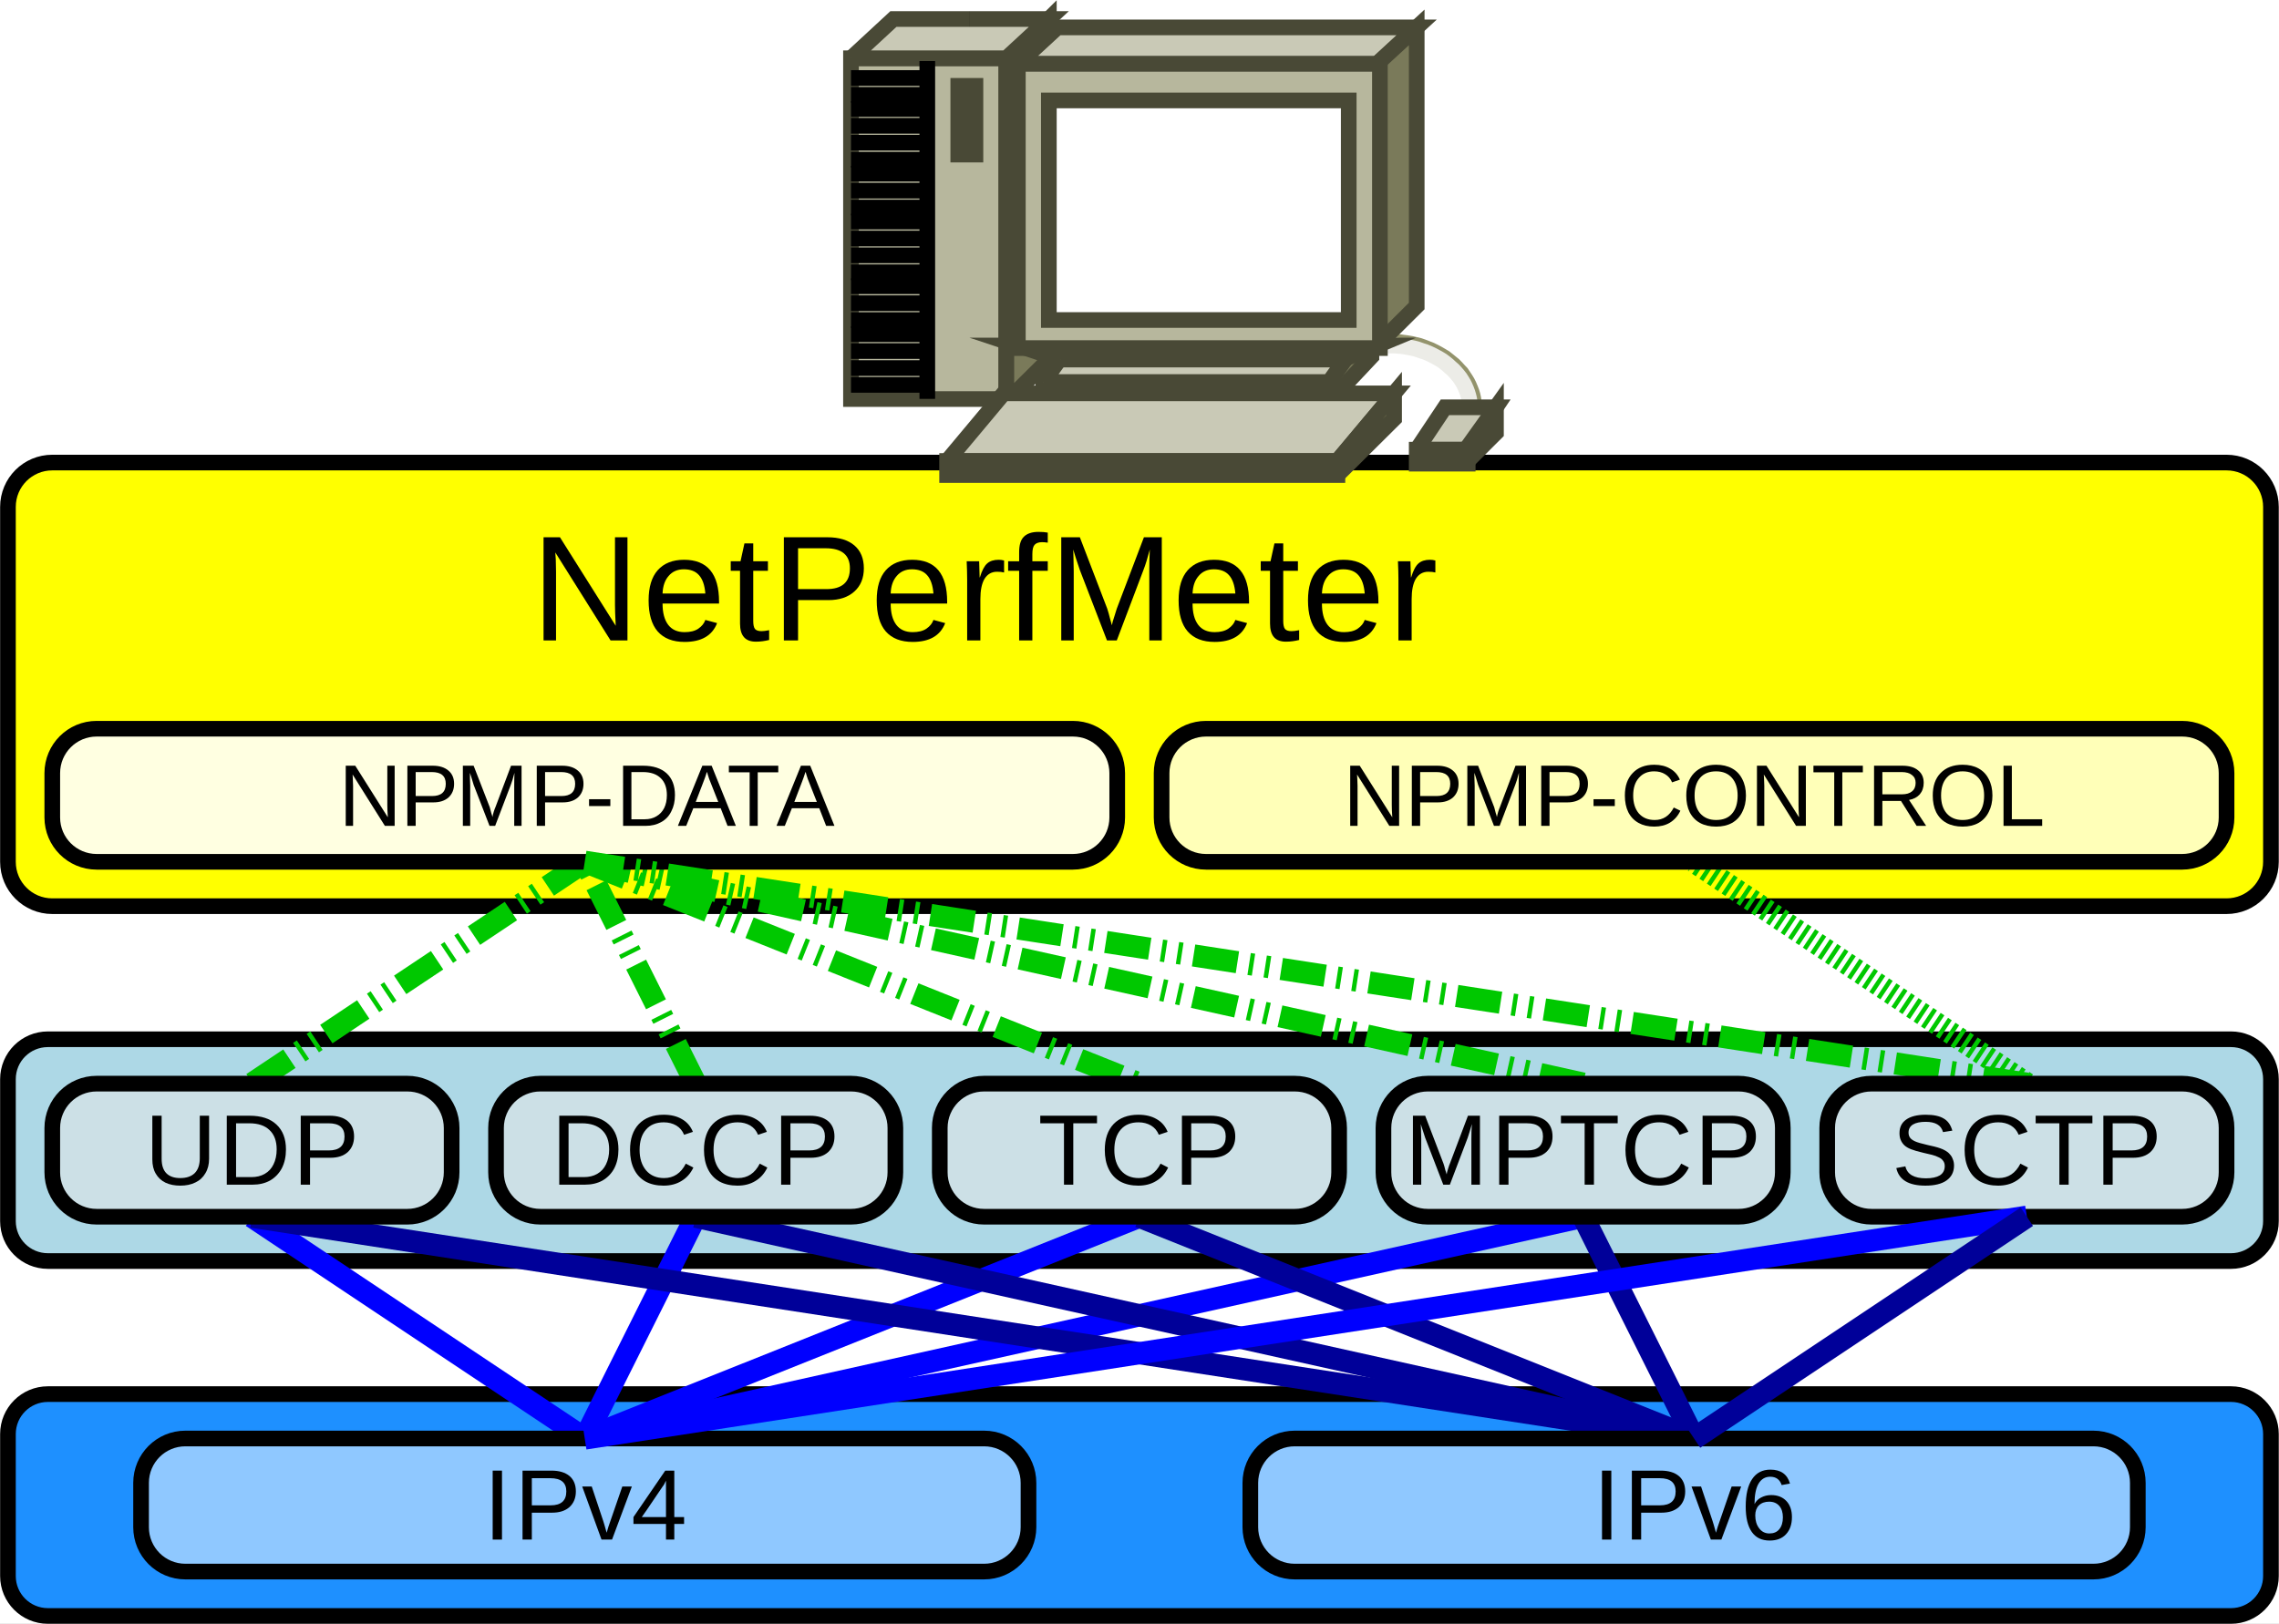 <?xml version="1.0" encoding="UTF-8"?>
<svg xmlns="http://www.w3.org/2000/svg" xmlns:xlink="http://www.w3.org/1999/xlink" width="145.589" height="103.77" viewBox="0 0 145.589 103.77">
<rect x="0" y="0" width="145.589" height="103.77" fill="#333333" stroke="none"/>
<defs>
<g>
<g id="glyph-0-0">
<path d="M 5.062 0 L 1.531 -5.625 L 1.562 -5.172 L 1.578 -4.391 L 1.578 0 L 0.781 0 L 0.781 -6.594 L 1.828 -6.594 L 5.391 -0.938 C 5.359 -1.551 5.344 -1.992 5.344 -2.266 L 5.344 -6.594 L 6.141 -6.594 L 6.141 0 Z M 5.062 0 "/>
</g>
<g id="glyph-0-1">
<path d="M 1.297 -2.359 C 1.297 -1.773 1.414 -1.32 1.656 -1 C 1.895 -0.688 2.242 -0.531 2.703 -0.531 C 3.066 -0.531 3.359 -0.602 3.578 -0.75 C 3.805 -0.906 3.957 -1.094 4.031 -1.312 L 4.781 -1.109 C 4.469 -0.305 3.773 0.094 2.703 0.094 C 1.953 0.094 1.379 -0.129 0.984 -0.578 C 0.598 -1.023 0.406 -1.688 0.406 -2.562 C 0.406 -3.406 0.598 -4.047 0.984 -4.484 C 1.379 -4.93 1.941 -5.156 2.672 -5.156 C 4.16 -5.156 4.906 -4.258 4.906 -2.469 L 4.906 -2.359 Z M 4.031 -3 C 3.988 -3.531 3.852 -3.922 3.625 -4.172 C 3.406 -4.422 3.082 -4.547 2.656 -4.547 C 2.25 -4.547 1.926 -4.406 1.688 -4.125 C 1.445 -3.852 1.316 -3.477 1.297 -3 Z M 4.031 -3 "/>
</g>
<g id="glyph-0-2">
<path d="M 2.594 -0.031 C 2.312 0.039 2.031 0.078 1.75 0.078 C 1.07 0.078 0.734 -0.305 0.734 -1.078 L 0.734 -4.453 L 0.141 -4.453 L 0.141 -5.062 L 0.766 -5.062 L 1.016 -6.203 L 1.578 -6.203 L 1.578 -5.062 L 2.516 -5.062 L 2.516 -4.453 L 1.578 -4.453 L 1.578 -1.25 C 1.578 -1.008 1.613 -0.836 1.688 -0.734 C 1.77 -0.641 1.91 -0.594 2.109 -0.594 C 2.223 -0.594 2.383 -0.613 2.594 -0.656 Z M 2.594 -0.031 "/>
</g>
<g id="glyph-0-3">
<path d="M 5.891 -4.609 C 5.891 -3.984 5.688 -3.488 5.281 -3.125 C 4.875 -2.758 4.32 -2.578 3.625 -2.578 L 1.688 -2.578 L 1.688 0 L 0.781 0 L 0.781 -6.594 L 3.562 -6.594 C 4.301 -6.594 4.875 -6.422 5.281 -6.078 C 5.688 -5.734 5.891 -5.242 5.891 -4.609 Z M 5 -4.609 C 5 -5.461 4.484 -5.891 3.453 -5.891 L 1.688 -5.891 L 1.688 -3.281 L 3.5 -3.281 C 4.5 -3.281 5 -3.723 5 -4.609 Z M 5 -4.609 "/>
</g>
<g id="glyph-0-4">
<path d="M 0.672 0 L 0.672 -3.891 C 0.672 -4.242 0.66 -4.633 0.641 -5.062 L 1.438 -5.062 C 1.457 -4.488 1.469 -4.145 1.469 -4.031 L 1.484 -4.031 C 1.617 -4.469 1.773 -4.766 1.953 -4.922 C 2.129 -5.078 2.375 -5.156 2.688 -5.156 C 2.801 -5.156 2.914 -5.141 3.031 -5.109 L 3.031 -4.344 C 2.914 -4.375 2.766 -4.391 2.578 -4.391 C 2.234 -4.391 1.969 -4.238 1.781 -3.938 C 1.602 -3.633 1.516 -3.203 1.516 -2.641 L 1.516 0 Z M 0.672 0 "/>
</g>
<g id="glyph-0-5">
<path d="M 1.688 -4.453 L 1.688 0 L 0.844 0 L 0.844 -4.453 L 0.141 -4.453 L 0.141 -5.062 L 0.844 -5.062 L 0.844 -5.641 C 0.844 -6.098 0.941 -6.426 1.141 -6.625 C 1.348 -6.832 1.66 -6.938 2.078 -6.938 C 2.316 -6.938 2.516 -6.922 2.672 -6.891 L 2.672 -6.25 C 2.535 -6.27 2.414 -6.281 2.312 -6.281 C 2.094 -6.281 1.93 -6.223 1.828 -6.109 C 1.734 -6.004 1.688 -5.805 1.688 -5.516 L 1.688 -5.062 L 2.672 -5.062 L 2.672 -4.453 Z M 1.688 -4.453 "/>
</g>
<g id="glyph-0-6">
<path d="M 6.406 0 L 6.406 -4.406 C 6.406 -4.895 6.414 -5.363 6.438 -5.812 C 6.289 -5.25 6.156 -4.812 6.031 -4.5 L 4.328 0 L 3.703 0 L 1.969 -4.5 L 1.703 -5.297 L 1.547 -5.812 L 1.562 -5.281 L 1.578 -4.406 L 1.578 0 L 0.781 0 L 0.781 -6.594 L 1.969 -6.594 L 3.719 -2.031 C 3.781 -1.844 3.836 -1.641 3.891 -1.422 C 3.953 -1.211 3.992 -1.062 4.016 -0.969 C 4.035 -1.094 4.086 -1.281 4.172 -1.531 C 4.254 -1.789 4.305 -1.957 4.328 -2.031 L 6.062 -6.594 L 7.203 -6.594 L 7.203 0 Z M 6.406 0 "/>
</g>
<g id="glyph-1-0">
<path d="M 2.953 0 L 0.891 -3.281 L 0.906 -3.016 L 0.922 -2.562 L 0.922 0 L 0.453 0 L 0.453 -3.844 L 1.062 -3.844 L 3.141 -0.547 C 3.117 -0.898 3.109 -1.16 3.109 -1.328 L 3.109 -3.844 L 3.578 -3.844 L 3.578 0 Z M 2.953 0 "/>
</g>
<g id="glyph-1-1">
<path d="M 3.438 -2.688 C 3.438 -2.32 3.316 -2.031 3.078 -1.812 C 2.836 -1.602 2.516 -1.5 2.109 -1.5 L 0.984 -1.5 L 0.984 0 L 0.453 0 L 0.453 -3.844 L 2.078 -3.844 C 2.504 -3.844 2.836 -3.738 3.078 -3.531 C 3.316 -3.332 3.438 -3.051 3.438 -2.688 Z M 2.906 -2.688 C 2.906 -3.188 2.609 -3.438 2.016 -3.438 L 0.984 -3.438 L 0.984 -1.906 L 2.031 -1.906 C 2.613 -1.906 2.906 -2.164 2.906 -2.688 Z M 2.906 -2.688 "/>
</g>
<g id="glyph-1-2">
<path d="M 3.734 0 L 3.734 -2.562 C 3.734 -2.852 3.738 -3.129 3.75 -3.391 C 3.664 -3.055 3.586 -2.801 3.516 -2.625 L 2.516 0 L 2.156 0 L 1.141 -2.625 L 1 -3.094 L 0.906 -3.391 L 0.906 -3.078 L 0.922 -2.562 L 0.922 0 L 0.453 0 L 0.453 -3.844 L 1.141 -3.844 L 2.172 -1.188 C 2.203 -1.07 2.234 -0.953 2.266 -0.828 C 2.305 -0.711 2.332 -0.625 2.344 -0.562 C 2.352 -0.633 2.379 -0.742 2.422 -0.891 C 2.473 -1.047 2.508 -1.145 2.531 -1.188 L 3.531 -3.844 L 4.203 -3.844 L 4.203 0 Z M 3.734 0 "/>
</g>
<g id="glyph-1-3">
<path d="M 0.25 -1.266 L 0.25 -1.703 L 1.609 -1.703 L 1.609 -1.266 Z M 0.25 -1.266 "/>
</g>
<g id="glyph-1-4">
<path d="M 3.766 -1.969 C 3.766 -1.57 3.688 -1.223 3.531 -0.922 C 3.383 -0.617 3.164 -0.391 2.875 -0.234 C 2.594 -0.078 2.266 0 1.891 0 L 0.453 0 L 0.453 -3.844 L 1.734 -3.844 C 2.379 -3.844 2.879 -3.68 3.234 -3.359 C 3.586 -3.035 3.766 -2.57 3.766 -1.969 Z M 3.25 -1.969 C 3.25 -2.438 3.117 -2.797 2.859 -3.047 C 2.598 -3.305 2.219 -3.438 1.719 -3.438 L 0.984 -3.438 L 0.984 -0.422 L 1.844 -0.422 C 2.125 -0.422 2.367 -0.484 2.578 -0.609 C 2.797 -0.734 2.961 -0.91 3.078 -1.141 C 3.191 -1.367 3.25 -1.645 3.25 -1.969 Z M 3.25 -1.969 "/>
</g>
<g id="glyph-1-5">
<path d="M 3.188 0 L 2.75 -1.125 L 1 -1.125 L 0.547 0 L 0.016 0 L 1.578 -3.844 L 2.172 -3.844 L 3.719 0 Z M 1.875 -3.453 L 1.844 -3.375 C 1.801 -3.227 1.734 -3.035 1.641 -2.797 L 1.156 -1.531 L 2.594 -1.531 L 2.094 -2.797 C 2.039 -2.922 1.988 -3.066 1.938 -3.234 Z M 1.875 -3.453 "/>
</g>
<g id="glyph-1-6">
<path d="M 1.969 -3.422 L 1.969 0 L 1.453 0 L 1.453 -3.422 L 0.125 -3.422 L 0.125 -3.844 L 3.281 -3.844 L 3.281 -3.422 Z M 1.969 -3.422 "/>
</g>
<g id="glyph-1-7">
<path d="M 2.156 -3.484 C 1.738 -3.484 1.41 -3.344 1.172 -3.062 C 0.93 -2.789 0.812 -2.414 0.812 -1.938 C 0.812 -1.469 0.93 -1.086 1.172 -0.797 C 1.422 -0.516 1.758 -0.375 2.188 -0.375 C 2.727 -0.375 3.133 -0.641 3.406 -1.172 L 3.828 -0.969 C 3.672 -0.633 3.445 -0.379 3.156 -0.203 C 2.875 -0.035 2.539 0.047 2.156 0.047 C 1.77 0.047 1.438 -0.031 1.156 -0.188 C 0.875 -0.344 0.656 -0.57 0.5 -0.875 C 0.352 -1.176 0.281 -1.531 0.281 -1.938 C 0.281 -2.551 0.445 -3.031 0.781 -3.375 C 1.113 -3.727 1.57 -3.906 2.156 -3.906 C 2.562 -3.906 2.898 -3.82 3.172 -3.656 C 3.453 -3.5 3.66 -3.266 3.797 -2.953 L 3.297 -2.781 C 3.203 -3.008 3.055 -3.18 2.859 -3.297 C 2.66 -3.422 2.426 -3.484 2.156 -3.484 Z M 2.156 -3.484 "/>
</g>
<g id="glyph-1-8">
<path d="M 4.078 -1.938 C 4.078 -1.539 4 -1.191 3.844 -0.891 C 3.695 -0.586 3.477 -0.352 3.188 -0.188 C 2.906 -0.031 2.566 0.047 2.172 0.047 C 1.773 0.047 1.43 -0.031 1.141 -0.188 C 0.859 -0.344 0.641 -0.57 0.484 -0.875 C 0.336 -1.176 0.266 -1.531 0.266 -1.938 C 0.266 -2.551 0.43 -3.031 0.766 -3.375 C 1.109 -3.727 1.578 -3.906 2.172 -3.906 C 2.566 -3.906 2.906 -3.828 3.188 -3.672 C 3.477 -3.516 3.695 -3.285 3.844 -2.984 C 4 -2.691 4.078 -2.344 4.078 -1.938 Z M 3.547 -1.938 C 3.547 -2.414 3.426 -2.789 3.188 -3.062 C 2.945 -3.344 2.609 -3.484 2.172 -3.484 C 1.734 -3.484 1.395 -3.348 1.156 -3.078 C 0.914 -2.805 0.797 -2.426 0.797 -1.938 C 0.797 -1.457 0.914 -1.078 1.156 -0.797 C 1.406 -0.516 1.742 -0.375 2.172 -0.375 C 2.617 -0.375 2.957 -0.508 3.188 -0.781 C 3.426 -1.051 3.547 -1.438 3.547 -1.938 Z M 3.547 -1.938 "/>
</g>
<g id="glyph-1-9">
<path d="M 3.172 0 L 2.172 -1.594 L 0.984 -1.594 L 0.984 0 L 0.453 0 L 0.453 -3.844 L 2.266 -3.844 C 2.703 -3.844 3.035 -3.742 3.266 -3.547 C 3.504 -3.359 3.625 -3.094 3.625 -2.75 C 3.625 -2.457 3.539 -2.211 3.375 -2.016 C 3.207 -1.828 2.977 -1.707 2.688 -1.656 L 3.781 0 Z M 3.109 -2.75 C 3.109 -2.969 3.031 -3.133 2.875 -3.25 C 2.719 -3.375 2.5 -3.438 2.219 -3.438 L 0.984 -3.438 L 0.984 -2.016 L 2.234 -2.016 C 2.516 -2.016 2.727 -2.078 2.875 -2.203 C 3.031 -2.328 3.109 -2.508 3.109 -2.75 Z M 3.109 -2.75 "/>
</g>
<g id="glyph-1-10">
<path d="M 0.453 0 L 0.453 -3.844 L 0.984 -3.844 L 0.984 -0.422 L 2.922 -0.422 L 2.922 0 Z M 0.453 0 "/>
</g>
<g id="glyph-2-0">
<path d="M 0.594 0 L 0.594 -4.406 L 1.188 -4.406 L 1.188 0 Z M 0.594 0 "/>
</g>
<g id="glyph-2-1">
<path d="M 3.938 -3.078 C 3.938 -2.66 3.801 -2.328 3.531 -2.078 C 3.258 -1.836 2.891 -1.719 2.422 -1.719 L 1.125 -1.719 L 1.125 0 L 0.531 0 L 0.531 -4.406 L 2.375 -4.406 C 2.875 -4.406 3.258 -4.289 3.531 -4.062 C 3.801 -3.832 3.938 -3.504 3.938 -3.078 Z M 3.328 -3.078 C 3.328 -3.641 2.988 -3.922 2.312 -3.922 L 1.125 -3.922 L 1.125 -2.188 L 2.328 -2.188 C 2.992 -2.188 3.328 -2.484 3.328 -3.078 Z M 3.328 -3.078 "/>
</g>
<g id="glyph-2-2">
<path d="M 1.922 0 L 1.25 0 L 0.016 -3.391 L 0.625 -3.391 L 1.359 -1.188 C 1.391 -1.102 1.461 -0.852 1.578 -0.438 L 1.688 -0.812 L 1.812 -1.172 L 2.578 -3.391 L 3.188 -3.391 Z M 1.922 0 "/>
</g>
<g id="glyph-2-3">
<path d="M 2.75 -1 L 2.75 0 L 2.219 0 L 2.219 -1 L 0.141 -1 L 0.141 -1.438 L 2.172 -4.406 L 2.75 -4.406 L 2.75 -1.438 L 3.375 -1.438 L 3.375 -1 Z M 2.219 -1.438 L 2.219 -3.766 C 2.176 -3.68 2.141 -3.609 2.109 -3.547 C 2.078 -3.484 2.047 -3.438 2.016 -3.406 L 1 -1.906 C 0.945 -1.82 0.836 -1.664 0.672 -1.438 Z M 2.219 -1.438 "/>
</g>
<g id="glyph-2-4">
<path d="M 2.281 0.062 C 1.926 0.062 1.613 0 1.344 -0.125 C 1.07 -0.258 0.863 -0.453 0.719 -0.703 C 0.57 -0.953 0.5 -1.254 0.5 -1.609 L 0.5 -4.406 L 1.094 -4.406 L 1.094 -1.656 C 1.094 -1.25 1.191 -0.941 1.391 -0.734 C 1.598 -0.523 1.895 -0.422 2.281 -0.422 C 2.676 -0.422 2.984 -0.523 3.203 -0.734 C 3.422 -0.953 3.531 -1.27 3.531 -1.688 L 3.531 -4.406 L 4.125 -4.406 L 4.125 -1.656 C 4.125 -1.301 4.047 -0.992 3.891 -0.734 C 3.742 -0.473 3.531 -0.273 3.25 -0.141 C 2.977 -0.004 2.656 0.062 2.281 0.062 Z M 2.281 0.062 "/>
</g>
<g id="glyph-2-5">
<path d="M 4.312 -2.25 C 4.312 -1.789 4.223 -1.391 4.047 -1.047 C 3.867 -0.711 3.617 -0.453 3.297 -0.266 C 2.973 -0.086 2.598 0 2.172 0 L 0.531 0 L 0.531 -4.406 L 1.984 -4.406 C 2.734 -4.406 3.305 -4.219 3.703 -3.844 C 4.109 -3.469 4.312 -2.938 4.312 -2.25 Z M 3.719 -2.25 C 3.719 -2.789 3.566 -3.203 3.266 -3.484 C 2.973 -3.773 2.539 -3.922 1.969 -3.922 L 1.125 -3.922 L 1.125 -0.484 L 2.109 -0.484 C 2.43 -0.484 2.711 -0.551 2.953 -0.688 C 3.203 -0.832 3.391 -1.035 3.516 -1.297 C 3.648 -1.566 3.719 -1.883 3.719 -2.25 Z M 3.719 -2.25 "/>
</g>
<g id="glyph-2-6">
<path d="M 2.484 -3.984 C 1.992 -3.984 1.613 -3.828 1.344 -3.516 C 1.07 -3.203 0.938 -2.77 0.938 -2.219 C 0.938 -1.676 1.078 -1.238 1.359 -0.906 C 1.641 -0.582 2.02 -0.422 2.5 -0.422 C 3.113 -0.422 3.578 -0.727 3.891 -1.344 L 4.375 -1.094 C 4.195 -0.719 3.941 -0.43 3.609 -0.234 C 3.285 -0.035 2.906 0.062 2.469 0.062 C 2.031 0.062 1.645 -0.023 1.312 -0.203 C 0.988 -0.391 0.742 -0.656 0.578 -1 C 0.41 -1.344 0.328 -1.75 0.328 -2.219 C 0.328 -2.926 0.516 -3.477 0.891 -3.875 C 1.273 -4.27 1.801 -4.469 2.469 -4.469 C 2.938 -4.469 3.328 -4.375 3.641 -4.188 C 3.961 -4.008 4.195 -3.738 4.344 -3.375 L 3.781 -3.188 C 3.676 -3.445 3.508 -3.645 3.281 -3.781 C 3.051 -3.914 2.785 -3.984 2.484 -3.984 Z M 2.484 -3.984 "/>
</g>
<g id="glyph-2-7">
<path d="M 2.25 -3.922 L 2.25 0 L 1.656 0 L 1.656 -3.922 L 0.141 -3.922 L 0.141 -4.406 L 3.766 -4.406 L 3.766 -3.922 Z M 2.25 -3.922 "/>
</g>
<g id="glyph-2-8">
<path d="M 3.281 -1.438 C 3.281 -0.977 3.156 -0.613 2.906 -0.344 C 2.656 -0.07 2.305 0.062 1.859 0.062 C 1.359 0.062 0.977 -0.117 0.719 -0.484 C 0.457 -0.859 0.328 -1.398 0.328 -2.109 C 0.328 -2.867 0.461 -3.453 0.734 -3.859 C 1.004 -4.266 1.395 -4.469 1.906 -4.469 C 2.57 -4.469 2.988 -4.172 3.156 -3.578 L 2.625 -3.484 C 2.508 -3.836 2.266 -4.016 1.891 -4.016 C 1.566 -4.016 1.316 -3.863 1.141 -3.562 C 0.973 -3.27 0.891 -2.836 0.891 -2.266 C 0.984 -2.453 1.125 -2.594 1.312 -2.688 C 1.5 -2.789 1.711 -2.844 1.953 -2.844 C 2.359 -2.844 2.68 -2.719 2.922 -2.469 C 3.16 -2.219 3.281 -1.875 3.281 -1.438 Z M 2.703 -1.422 C 2.703 -1.734 2.625 -1.977 2.469 -2.156 C 2.312 -2.332 2.098 -2.422 1.828 -2.422 C 1.555 -2.422 1.336 -2.344 1.172 -2.188 C 1.016 -2.031 0.938 -1.816 0.938 -1.547 C 0.938 -1.211 1.02 -0.938 1.188 -0.719 C 1.352 -0.5 1.57 -0.391 1.844 -0.391 C 2.113 -0.391 2.32 -0.477 2.469 -0.656 C 2.625 -0.844 2.703 -1.098 2.703 -1.422 Z M 2.703 -1.422 "/>
</g>
<g id="glyph-2-9">
<path d="M 4.266 0 L 4.266 -2.938 C 4.266 -3.258 4.273 -3.57 4.297 -3.875 C 4.191 -3.5 4.102 -3.207 4.031 -3 L 2.891 0 L 2.469 0 L 1.312 -3 L 1.141 -3.531 L 1.031 -3.875 L 1.047 -3.531 L 1.062 -2.938 L 1.062 0 L 0.531 0 L 0.531 -4.406 L 1.312 -4.406 L 2.484 -1.344 C 2.523 -1.227 2.562 -1.098 2.594 -0.953 C 2.633 -0.816 2.664 -0.719 2.688 -0.656 C 2.695 -0.738 2.727 -0.863 2.781 -1.031 C 2.832 -1.195 2.867 -1.301 2.891 -1.344 L 4.047 -4.406 L 4.812 -4.406 L 4.812 0 Z M 4.266 0 "/>
</g>
<g id="glyph-2-10">
<path d="M 3.984 -1.219 C 3.984 -0.812 3.82 -0.492 3.5 -0.266 C 3.188 -0.047 2.738 0.062 2.156 0.062 C 1.082 0.062 0.461 -0.312 0.297 -1.062 L 0.875 -1.172 C 0.938 -0.91 1.078 -0.719 1.297 -0.594 C 1.516 -0.469 1.812 -0.406 2.188 -0.406 C 2.57 -0.406 2.867 -0.469 3.078 -0.594 C 3.285 -0.727 3.391 -0.926 3.391 -1.188 C 3.391 -1.332 3.352 -1.445 3.281 -1.531 C 3.219 -1.625 3.125 -1.695 3 -1.75 C 2.883 -1.812 2.742 -1.863 2.578 -1.906 C 2.422 -1.945 2.242 -1.988 2.047 -2.031 C 1.691 -2.113 1.422 -2.191 1.234 -2.266 C 1.055 -2.336 0.914 -2.422 0.812 -2.516 C 0.707 -2.617 0.629 -2.734 0.578 -2.859 C 0.523 -2.984 0.5 -3.129 0.5 -3.297 C 0.5 -3.672 0.641 -3.957 0.922 -4.156 C 1.211 -4.363 1.629 -4.469 2.172 -4.469 C 2.672 -4.469 3.051 -4.391 3.312 -4.234 C 3.582 -4.086 3.77 -3.828 3.875 -3.453 L 3.281 -3.359 C 3.219 -3.586 3.094 -3.754 2.906 -3.859 C 2.727 -3.961 2.484 -4.016 2.172 -4.016 C 1.816 -4.016 1.547 -3.957 1.359 -3.844 C 1.172 -3.727 1.078 -3.555 1.078 -3.328 C 1.078 -3.191 1.113 -3.078 1.188 -2.984 C 1.258 -2.898 1.363 -2.828 1.5 -2.766 C 1.633 -2.703 1.906 -2.625 2.312 -2.531 C 2.445 -2.5 2.582 -2.469 2.719 -2.438 C 2.852 -2.406 2.977 -2.367 3.094 -2.328 C 3.219 -2.285 3.332 -2.234 3.438 -2.172 C 3.551 -2.109 3.645 -2.031 3.719 -1.938 C 3.801 -1.852 3.863 -1.75 3.906 -1.625 C 3.957 -1.508 3.984 -1.375 3.984 -1.219 Z M 3.984 -1.219 "/>
</g>
</g>
<clipPath id="clip-0">
<path clip-rule="nonzero" d="M 0 0 L 145.59 0 L 145.59 103.77 L 0 103.77 Z M 0 0 "/>
</clipPath>
<clipPath id="clip-1">
<path clip-rule="nonzero" d="M 0 66 L 145.59 66 L 145.59 81 L 0 81 Z M 0 66 "/>
</clipPath>
<clipPath id="clip-2">
<path clip-rule="nonzero" d="M 0 65 L 145.59 65 L 145.59 82 L 0 82 Z M 0 65 "/>
</clipPath>
<clipPath id="clip-3">
<path clip-rule="nonzero" d="M 0 89 L 145.59 89 L 145.59 103.77 L 0 103.77 Z M 0 89 "/>
</clipPath>
<clipPath id="clip-4">
<path clip-rule="nonzero" d="M 0 88 L 145.59 88 L 145.59 103.77 L 0 103.77 Z M 0 88 "/>
</clipPath>
<clipPath id="clip-5">
<path clip-rule="nonzero" d="M 0 29 L 145.59 29 L 145.59 58 L 0 58 Z M 0 29 "/>
</clipPath>
<clipPath id="clip-6">
<path clip-rule="nonzero" d="M 0 29 L 145.59 29 L 145.59 59 L 0 59 Z M 0 29 "/>
</clipPath>
<clipPath id="clip-7">
<path clip-rule="nonzero" d="M 88 35 L 145.59 35 L 145.59 90 L 88 90 Z M 88 35 "/>
</clipPath>
<clipPath id="clip-8">
<path clip-rule="nonzero" d="M 0 57 L 58 57 L 58 103.77 L 0 103.77 Z M 0 57 "/>
</clipPath>
<clipPath id="clip-9">
<path clip-rule="nonzero" d="M 17 57 L 65 57 L 65 103.77 L 17 103.77 Z M 17 57 "/>
</clipPath>
<clipPath id="clip-10">
<path clip-rule="nonzero" d="M 17 57 L 93 57 L 93 103.77 L 17 103.77 Z M 17 57 "/>
</clipPath>
<clipPath id="clip-11">
<path clip-rule="nonzero" d="M 17 57 L 122 57 L 122 103.77 L 17 103.77 Z M 17 57 "/>
</clipPath>
</defs>
<g clip-path="url(#clip-0)">
<rect x="-14.559" y="-10.377" width="174.707" height="124.524" fill="rgb(100%, 100%, 100%)" fill-opacity="1"/>
</g>
<g clip-path="url(#clip-1)">
<path fill-rule="evenodd" fill="rgb(67.772%, 84.764%, 90.234%)" fill-opacity="1" d="M 3.059 66.41 C 1.648 66.41 0.508 67.551 0.508 68.961 L 0.508 78.031 C 0.508 79.441 1.648 80.582 3.059 80.582 L 142.523 80.582 C 143.93 80.582 145.074 79.441 145.074 78.031 L 145.074 68.961 C 145.074 67.551 143.93 66.41 142.523 66.41 Z M 3.059 66.41 "/>
</g>
<g clip-path="url(#clip-2)">
<path fill="none" stroke-width="10" stroke-linecap="butt" stroke-linejoin="round" stroke="rgb(0%, 0%, 0%)" stroke-opacity="1" stroke-miterlimit="10" d="M 853.856 6943.598 C 839.754 6943.598 828.348 6932.192 828.348 6918.091 L 828.348 6827.387 C 828.348 6813.286 839.754 6801.88 853.856 6801.88 L 2248.504 6801.88 C 2262.567 6801.88 2274.012 6813.286 2274.012 6827.387 L 2274.012 6918.091 C 2274.012 6932.192 2262.567 6943.598 2248.504 6943.598 Z M 853.856 6943.598 " transform="matrix(0.1, 0, 0, -0.1, -82.327, 760.77)"/>
</g>
<g clip-path="url(#clip-3)">
<path fill-rule="evenodd" fill="rgb(11.768%, 56.444%, 100%)" fill-opacity="1" d="M 3.059 89.086 C 1.648 89.086 0.508 90.23 0.508 91.637 L 0.508 100.711 C 0.508 102.117 1.648 103.262 3.059 103.262 L 142.523 103.262 C 143.93 103.262 145.074 102.117 145.074 100.711 L 145.074 91.637 C 145.074 90.23 143.93 89.086 142.523 89.086 Z M 3.059 89.086 "/>
</g>
<g clip-path="url(#clip-4)">
<path fill="none" stroke-width="10" stroke-linecap="butt" stroke-linejoin="round" stroke="rgb(0%, 0%, 0%)" stroke-opacity="1" stroke-miterlimit="10" d="M 853.856 6716.841 C 839.754 6716.841 828.348 6705.395 828.348 6691.333 L 828.348 6600.591 C 828.348 6586.528 839.754 6575.083 853.856 6575.083 L 2248.504 6575.083 C 2262.567 6575.083 2274.012 6586.528 2274.012 6600.591 L 2274.012 6691.333 C 2274.012 6705.395 2262.567 6716.841 2248.504 6716.841 Z M 853.856 6716.841 " transform="matrix(0.1, 0, 0, -0.1, -82.327, 760.77)"/>
</g>
<g clip-path="url(#clip-5)">
<path fill-rule="evenodd" fill="rgb(100%, 100%, 0%)" fill-opacity="1" d="M 3.34 29.559 C 1.773 29.559 0.508 30.828 0.508 32.395 L 0.508 55.07 C 0.508 56.637 1.773 57.906 3.34 57.906 L 142.238 57.906 C 143.805 57.906 145.074 56.637 145.074 55.07 L 145.074 32.395 C 145.074 30.828 143.805 29.559 142.238 29.559 Z M 3.34 29.559 "/>
</g>
<g clip-path="url(#clip-6)">
<path fill="none" stroke-width="10" stroke-linecap="butt" stroke-linejoin="round" stroke="rgb(0%, 0%, 0%)" stroke-opacity="1" stroke-miterlimit="10" d="M 856.668 7312.114 C 841.004 7312.114 828.348 7299.419 828.348 7283.755 L 828.348 7056.997 C 828.348 7041.333 841.004 7028.637 856.668 7028.637 L 2245.653 7028.637 C 2261.317 7028.637 2274.012 7041.333 2274.012 7056.997 L 2274.012 7283.755 C 2274.012 7299.419 2261.317 7312.114 2245.653 7312.114 Z M 856.668 7312.114 " transform="matrix(0.1, 0, 0, -0.1, -82.327, 760.77)"/>
</g>
<path fill="none" stroke-width="11.339" stroke-linecap="butt" stroke-linejoin="miter" stroke="rgb(57.617%, 57.617%, 42.358%)" stroke-opacity="1" stroke-miterlimit="10" d="M 1756.551 7324.458 L 1757.879 7326.333 L 1759.09 7328.169 L 1760.223 7330.044 L 1761.161 7332.075 L 1762.059 7334.067 L 1762.684 7336.177 L 1763.348 7338.208 L 1763.778 7340.317 L 1764.09 7342.348 L 1764.286 7344.536 L 1764.364 7346.684 L 1764.286 7348.872 L 1764.09 7350.864 L 1763.778 7353.012 L 1763.309 7355.122 L 1762.684 7357.153 L 1761.903 7359.145 L 1761.043 7361.177 L 1760.028 7363.208 L 1758.856 7365.122 L 1756.356 7368.872 L 1754.715 7370.591 L 1753.192 7372.27 L 1751.473 7374.028 L 1749.637 7375.512 L 1747.762 7377.036 L 1745.887 7378.52 L 1743.739 7379.809 L 1741.59 7381.059 L 1739.286 7382.27 L 1737.059 7383.364 L 1734.676 7384.302 L 1732.176 7385.278 L 1729.715 7386.137 L 1727.254 7386.723 L 1724.598 7387.348 L 1722.059 7387.778 L 1719.364 7388.13 L 1716.668 7388.52 L 1714.051 7388.598 L 1711.395 7388.716 L 1708.622 7388.598 L 1705.965 7388.52 L 1703.348 7388.247 L 1700.77 7387.934 L 1698.036 7387.466 L 1695.536 7386.919 L 1692.918 7386.216 L 1690.457 7385.317 L 1688.036 7384.575 L 1685.692 7383.52 L 1683.27 7382.505 L 1681.043 7381.333 L 1678.856 7380.044 L 1676.747 7378.716 L 1674.793 7377.348 L 1672.84 7375.825 L 1671.004 7374.223 L 1669.325 7372.661 L 1667.723 7370.981 L 1666.2 7369.184 " transform="matrix(0.1, 0, 0, -0.1, -82.327, 760.77)"/>
<path fill="none" stroke-width="10" stroke-linecap="butt" stroke-linejoin="miter" stroke="rgb(92.577%, 92.577%, 90.625%)" stroke-opacity="1" stroke-miterlimit="10" d="M 1754.872 7325.317 L 1756.2 7327.114 L 1757.332 7328.989 L 1758.426 7330.786 L 1759.442 7332.7 L 1760.223 7334.653 L 1760.887 7336.645 L 1761.473 7338.559 L 1761.903 7340.669 L 1762.254 7342.7 L 1762.411 7344.731 L 1762.489 7346.802 L 1762.411 7348.872 L 1762.098 7350.825 L 1761.825 7352.817 L 1761.317 7354.887 L 1760.731 7356.841 L 1760.028 7358.716 L 1759.168 7360.708 L 1758.27 7362.544 L 1757.176 7364.38 L 1755.965 7366.255 L 1754.52 7368.091 L 1753.075 7369.77 L 1751.629 7371.333 L 1749.872 7372.856 L 1748.153 7374.458 L 1746.356 7375.903 L 1744.481 7377.309 L 1742.411 7378.559 L 1740.223 7379.77 L 1738.075 7380.903 L 1735.887 7381.919 L 1733.582 7382.856 L 1731.161 7383.637 L 1728.856 7384.458 L 1726.395 7385.122 L 1723.778 7385.669 L 1721.239 7386.137 L 1718.778 7386.528 L 1716.161 7386.723 L 1713.582 7386.919 L 1708.348 7386.919 L 1703.114 7386.528 L 1700.653 7386.137 L 1698.153 7385.669 L 1695.575 7385.122 L 1693.114 7384.458 L 1690.731 7383.637 L 1688.426 7382.817 L 1686.122 7381.841 L 1683.856 7380.864 L 1681.668 7379.77 L 1679.598 7378.52 L 1677.489 7377.192 L 1675.653 7375.825 L 1673.778 7374.38 L 1672.02 7372.856 L 1670.379 7371.294 L 1668.856 7369.653 L 1667.489 7367.934 " transform="matrix(0.1, 0, 0, -0.1, -82.327, 760.77)"/>
<path fill-rule="evenodd" fill="rgb(78.906%, 78.906%, 71.289%)" fill-opacity="1" d="M 90.504 28.734 L 92.309 26.027 L 95.566 26.027 L 93.762 28.734 Z M 90.504 28.734 "/>
<path fill="none" stroke-width="10" stroke-linecap="butt" stroke-linejoin="miter" stroke="rgb(28.638%, 28.638%, 21.167%)" stroke-opacity="1" stroke-miterlimit="10" d="M 1728.309 7320.356 L 1746.356 7347.427 L 1778.934 7347.427 L 1760.887 7320.356 L 1728.309 7320.356 " transform="matrix(0.1, 0, 0, -0.1, -82.327, 760.77)"/>
<path fill-rule="evenodd" fill="rgb(47.852%, 47.852%, 35.301%)" fill-opacity="1" d="M 93.762 29.457 L 95.566 27.656 L 95.566 26.027 L 93.762 28.555 Z M 93.762 29.457 "/>
<path fill="none" stroke-width="10" stroke-linecap="butt" stroke-linejoin="miter" stroke="rgb(28.638%, 28.638%, 21.167%)" stroke-opacity="1" stroke-miterlimit="10" d="M 1760.887 7313.13 L 1778.934 7331.137 L 1778.934 7347.427 L 1760.887 7322.153 L 1760.887 7313.13 " transform="matrix(0.1, 0, 0, -0.1, -82.327, 760.77)"/>
<path fill-rule="evenodd" fill="rgb(71.68%, 71.68%, 61.522%)" fill-opacity="1" stroke-width="10" stroke-linecap="butt" stroke-linejoin="miter" stroke="rgb(28.638%, 28.638%, 21.167%)" stroke-opacity="1" stroke-miterlimit="10" d="M 1728.309 7311.411 L 1760.887 7311.411 L 1760.887 7320.356 L 1728.309 7320.356 Z M 1728.309 7311.411 " transform="matrix(0.1, 0, 0, -0.1, -82.327, 760.77)"/>
<path fill-rule="evenodd" fill="rgb(71.68%, 71.68%, 61.522%)" fill-opacity="1" stroke-width="10" stroke-linecap="butt" stroke-linejoin="miter" stroke="rgb(28.638%, 28.638%, 21.167%)" stroke-opacity="1" stroke-miterlimit="10" d="M 1366.903 7352.7 L 1466.161 7352.7 L 1466.161 7570.473 L 1366.903 7570.473 Z M 1366.903 7352.7 " transform="matrix(0.1, 0, 0, -0.1, -82.327, 760.77)"/>
<path fill-rule="evenodd" fill="rgb(47.852%, 47.852%, 35.301%)" fill-opacity="1" d="M 64.289 25.672 L 67.004 22.977 L 67.004 1.215 L 64.289 3.902 Z M 64.289 25.672 "/>
<path fill="none" stroke-width="10" stroke-linecap="butt" stroke-linejoin="miter" stroke="rgb(28.638%, 28.638%, 21.167%)" stroke-opacity="1" stroke-miterlimit="10" d="M 1466.161 7350.981 L 1493.309 7377.934 L 1493.309 7595.552 L 1466.161 7568.677 L 1466.161 7350.981 " transform="matrix(0.1, 0, 0, -0.1, -82.327, 760.77)"/>
<path fill-rule="evenodd" fill="rgb(78.906%, 78.906%, 71.289%)" fill-opacity="1" d="M 54.363 3.723 L 57.074 1.215 L 67.004 1.215 L 64.289 3.723 Z M 54.363 3.723 "/>
<path fill="none" stroke-width="10" stroke-linecap="butt" stroke-linejoin="miter" stroke="rgb(28.638%, 28.638%, 21.167%)" stroke-opacity="1" stroke-miterlimit="10" d="M 1366.903 7570.473 L 1394.012 7595.552 L 1493.309 7595.552 L 1466.161 7570.473 L 1366.903 7570.473 " transform="matrix(0.1, 0, 0, -0.1, -82.327, 760.77)"/>
<path fill="none" stroke-width="10" stroke-linecap="butt" stroke-linejoin="miter" stroke="rgb(0%, 0%, 0%)" stroke-opacity="1" stroke-miterlimit="10" d="M 1415.653 7568.677 L 1415.653 7352.817 " transform="matrix(0.1, 0, 0, -0.1, -82.327, 760.77)"/>
<path fill="none" stroke-width="10" stroke-linecap="butt" stroke-linejoin="miter" stroke="rgb(0%, 0%, 0%)" stroke-opacity="1" stroke-miterlimit="10" d="M 1442.762 7595.552 L 1442.723 7595.552 " transform="matrix(0.1, 0, 0, -0.1, -82.327, 760.77)"/>
<path fill="none" stroke-width="10" stroke-linecap="butt" stroke-linejoin="miter" stroke="rgb(0%, 0%, 0%)" stroke-opacity="1" stroke-miterlimit="10" d="M 1366.903 7557.856 L 1413.739 7557.856 " transform="matrix(0.1, 0, 0, -0.1, -82.327, 760.77)"/>
<path fill="none" stroke-width="10" stroke-linecap="butt" stroke-linejoin="miter" stroke="rgb(0%, 0%, 0%)" stroke-opacity="1" stroke-miterlimit="10" d="M 1366.903 7547.075 L 1413.739 7547.075 " transform="matrix(0.1, 0, 0, -0.1, -82.327, 760.77)"/>
<path fill="none" stroke-width="10" stroke-linecap="butt" stroke-linejoin="miter" stroke="rgb(0%, 0%, 0%)" stroke-opacity="1" stroke-miterlimit="10" d="M 1366.903 7538.052 L 1413.739 7538.052 " transform="matrix(0.1, 0, 0, -0.1, -82.327, 760.77)"/>
<path fill="none" stroke-width="10" stroke-linecap="butt" stroke-linejoin="miter" stroke="rgb(0%, 0%, 0%)" stroke-opacity="1" stroke-miterlimit="10" d="M 1366.903 7527.309 L 1413.739 7527.309 " transform="matrix(0.1, 0, 0, -0.1, -82.327, 760.77)"/>
<path fill="none" stroke-width="10" stroke-linecap="butt" stroke-linejoin="miter" stroke="rgb(0%, 0%, 0%)" stroke-opacity="1" stroke-miterlimit="10" d="M 1366.903 7516.528 L 1413.739 7516.528 " transform="matrix(0.1, 0, 0, -0.1, -82.327, 760.77)"/>
<path fill="none" stroke-width="10" stroke-linecap="butt" stroke-linejoin="miter" stroke="rgb(0%, 0%, 0%)" stroke-opacity="1" stroke-miterlimit="10" d="M 1366.903 7505.63 L 1413.739 7505.63 " transform="matrix(0.1, 0, 0, -0.1, -82.327, 760.77)"/>
<path fill="none" stroke-width="10" stroke-linecap="butt" stroke-linejoin="miter" stroke="rgb(0%, 0%, 0%)" stroke-opacity="1" stroke-miterlimit="10" d="M 1366.903 7496.723 L 1413.739 7496.723 " transform="matrix(0.1, 0, 0, -0.1, -82.327, 760.77)"/>
<path fill="none" stroke-width="10" stroke-linecap="butt" stroke-linejoin="miter" stroke="rgb(0%, 0%, 0%)" stroke-opacity="1" stroke-miterlimit="10" d="M 1366.903 7485.864 L 1413.739 7485.864 " transform="matrix(0.1, 0, 0, -0.1, -82.327, 760.77)"/>
<path fill="none" stroke-width="10" stroke-linecap="butt" stroke-linejoin="miter" stroke="rgb(0%, 0%, 0%)" stroke-opacity="1" stroke-miterlimit="10" d="M 1366.903 7475.083 L 1413.739 7475.083 " transform="matrix(0.1, 0, 0, -0.1, -82.327, 760.77)"/>
<path fill="none" stroke-width="10" stroke-linecap="butt" stroke-linejoin="miter" stroke="rgb(0%, 0%, 0%)" stroke-opacity="1" stroke-miterlimit="10" d="M 1366.903 7466.137 L 1413.739 7466.137 " transform="matrix(0.1, 0, 0, -0.1, -82.327, 760.77)"/>
<path fill="none" stroke-width="10" stroke-linecap="butt" stroke-linejoin="miter" stroke="rgb(0%, 0%, 0%)" stroke-opacity="1" stroke-miterlimit="10" d="M 1366.903 7455.278 L 1413.739 7455.278 " transform="matrix(0.1, 0, 0, -0.1, -82.327, 760.77)"/>
<path fill="none" stroke-width="10" stroke-linecap="butt" stroke-linejoin="miter" stroke="rgb(0%, 0%, 0%)" stroke-opacity="1" stroke-miterlimit="10" d="M 1366.903 7444.536 L 1413.739 7444.536 " transform="matrix(0.1, 0, 0, -0.1, -82.327, 760.77)"/>
<path fill="none" stroke-width="10" stroke-linecap="butt" stroke-linejoin="miter" stroke="rgb(0%, 0%, 0%)" stroke-opacity="1" stroke-miterlimit="10" d="M 1366.903 7433.716 L 1413.739 7433.716 " transform="matrix(0.1, 0, 0, -0.1, -82.327, 760.77)"/>
<path fill="none" stroke-width="10" stroke-linecap="butt" stroke-linejoin="miter" stroke="rgb(0%, 0%, 0%)" stroke-opacity="1" stroke-miterlimit="10" d="M 1366.903 7424.809 L 1413.739 7424.809 " transform="matrix(0.1, 0, 0, -0.1, -82.327, 760.77)"/>
<path fill="none" stroke-width="10" stroke-linecap="butt" stroke-linejoin="miter" stroke="rgb(0%, 0%, 0%)" stroke-opacity="1" stroke-miterlimit="10" d="M 1366.903 7413.95 L 1413.739 7413.95 " transform="matrix(0.1, 0, 0, -0.1, -82.327, 760.77)"/>
<path fill="none" stroke-width="10" stroke-linecap="butt" stroke-linejoin="miter" stroke="rgb(0%, 0%, 0%)" stroke-opacity="1" stroke-miterlimit="10" d="M 1366.903 7403.169 L 1413.739 7403.169 " transform="matrix(0.1, 0, 0, -0.1, -82.327, 760.77)"/>
<path fill="none" stroke-width="10" stroke-linecap="butt" stroke-linejoin="miter" stroke="rgb(0%, 0%, 0%)" stroke-opacity="1" stroke-miterlimit="10" d="M 1366.903 7394.145 L 1413.739 7394.145 " transform="matrix(0.1, 0, 0, -0.1, -82.327, 760.77)"/>
<path fill="none" stroke-width="10" stroke-linecap="butt" stroke-linejoin="miter" stroke="rgb(0%, 0%, 0%)" stroke-opacity="1" stroke-miterlimit="10" d="M 1366.903 7383.364 L 1413.739 7383.364 " transform="matrix(0.1, 0, 0, -0.1, -82.327, 760.77)"/>
<path fill="none" stroke-width="10" stroke-linecap="butt" stroke-linejoin="miter" stroke="rgb(0%, 0%, 0%)" stroke-opacity="1" stroke-miterlimit="10" d="M 1366.903 7372.505 L 1413.739 7372.505 " transform="matrix(0.1, 0, 0, -0.1, -82.327, 760.77)"/>
<path fill="none" stroke-width="10" stroke-linecap="butt" stroke-linejoin="miter" stroke="rgb(0%, 0%, 0%)" stroke-opacity="1" stroke-miterlimit="10" d="M 1366.903 7361.762 L 1413.739 7361.762 " transform="matrix(0.1, 0, 0, -0.1, -82.327, 760.77)"/>
<path fill="none" stroke-width="20.976" stroke-linecap="butt" stroke-linejoin="miter" stroke="rgb(28.638%, 28.638%, 21.167%)" stroke-opacity="1" stroke-miterlimit="10" d="M 1440.926 7557.856 L 1440.926 7503.911 " transform="matrix(0.1, 0, 0, -0.1, -82.327, 760.77)"/>
<path fill-rule="evenodd" fill="rgb(71.68%, 71.68%, 61.522%)" fill-opacity="1" stroke-width="10" stroke-linecap="butt" stroke-linejoin="miter" stroke="rgb(28.638%, 28.638%, 21.167%)" stroke-opacity="1" stroke-miterlimit="10" d="M 1489.754 7350.981 L 1672.332 7350.981 L 1672.332 7363.598 L 1489.754 7363.598 Z M 1489.754 7350.981 " transform="matrix(0.1, 0, 0, -0.1, -82.327, 760.77)"/>
<path fill-rule="evenodd" fill="rgb(47.852%, 47.852%, 35.301%)" fill-opacity="1" d="M 84.906 25.672 L 87.609 22.793 L 87.609 20.816 L 84.906 24.238 Z M 84.906 25.672 "/>
<path fill="none" stroke-width="10" stroke-linecap="butt" stroke-linejoin="miter" stroke="rgb(28.638%, 28.638%, 21.167%)" stroke-opacity="1" stroke-miterlimit="10" d="M 1672.332 7350.981 L 1699.364 7379.77 L 1699.364 7399.536 L 1672.332 7365.317 L 1672.332 7350.981 " transform="matrix(0.1, 0, 0, -0.1, -82.327, 760.77)"/>
<path fill-rule="evenodd" fill="rgb(78.906%, 78.906%, 71.289%)" fill-opacity="1" d="M 65.023 4.082 L 67.551 1.75 L 90.504 1.75 L 87.969 4.082 Z M 65.023 4.082 "/>
<path fill="none" stroke-width="10" stroke-linecap="butt" stroke-linejoin="miter" stroke="rgb(28.638%, 28.638%, 21.167%)" stroke-opacity="1" stroke-miterlimit="10" d="M 1473.504 7566.88 L 1498.778 7590.2 L 1728.309 7590.2 L 1702.957 7566.88 L 1473.504 7566.88 " transform="matrix(0.1, 0, 0, -0.1, -82.327, 760.77)"/>
<path fill-rule="evenodd" fill="rgb(78.906%, 78.906%, 71.289%)" fill-opacity="1" d="M 66.648 24.41 L 68.461 21.898 L 86.703 21.898 L 84.906 24.41 Z M 66.648 24.41 "/>
<path fill="none" stroke-width="10" stroke-linecap="butt" stroke-linejoin="miter" stroke="rgb(28.638%, 28.638%, 21.167%)" stroke-opacity="1" stroke-miterlimit="10" d="M 1489.754 7363.598 L 1507.879 7388.716 L 1690.301 7388.716 L 1672.332 7363.598 L 1489.754 7363.598 " transform="matrix(0.1, 0, 0, -0.1, -82.327, 760.77)"/>
<path fill-rule="evenodd" fill="rgb(47.852%, 47.852%, 35.301%)" fill-opacity="1" d="M 87.969 22.078 L 90.504 19.555 L 90.504 1.75 L 87.969 4.082 Z M 87.969 22.078 "/>
<path fill="none" stroke-width="10" stroke-linecap="butt" stroke-linejoin="miter" stroke="rgb(28.638%, 28.638%, 21.167%)" stroke-opacity="1" stroke-miterlimit="10" d="M 1702.957 7386.919 L 1728.309 7412.153 L 1728.309 7590.2 L 1702.957 7566.88 L 1702.957 7386.919 " transform="matrix(0.1, 0, 0, -0.1, -82.327, 760.77)"/>
<path fill-rule="evenodd" fill="rgb(64.647%, 64.647%, 52.147%)" fill-opacity="1" d="M 67.734 22.977 L 65.023 22.078 L 87.969 22.078 L 85.805 22.977 Z M 67.734 22.977 "/>
<path fill="none" stroke-width="10" stroke-linecap="butt" stroke-linejoin="miter" stroke="rgb(28.638%, 28.638%, 21.167%)" stroke-opacity="1" stroke-miterlimit="10" d="M 1500.614 7377.934 L 1473.504 7386.919 L 1702.957 7386.919 L 1681.317 7377.934 L 1500.614 7377.934 " transform="matrix(0.1, 0, 0, -0.1, -82.327, 760.77)"/>
<path fill-rule="evenodd" fill="rgb(71.68%, 71.68%, 61.522%)" fill-opacity="1" d="M 65.023 22.25 L 88.152 22.25 L 88.152 4.082 L 65.023 4.082 Z M 65.023 22.25 "/>
<path fill="none" stroke-width="10" stroke-linecap="butt" stroke-linejoin="miter" stroke="rgb(28.638%, 28.638%, 21.167%)" stroke-opacity="1" stroke-miterlimit="10" d="M 1473.504 7385.278 L 1704.793 7385.278 L 1704.793 7566.88 L 1473.504 7566.88 Z M 1473.504 7385.278 " transform="matrix(0.1, 0, 0, -0.1, -82.327, 760.77)"/>
<path fill-rule="evenodd" fill="rgb(100%, 100%, 100%)" fill-opacity="1" d="M 67.004 20.453 L 86.168 20.453 L 86.168 6.418 L 67.004 6.418 Z M 67.004 20.453 "/>
<path fill="none" stroke-width="10" stroke-linecap="butt" stroke-linejoin="miter" stroke="rgb(28.638%, 28.638%, 21.167%)" stroke-opacity="1" stroke-miterlimit="10" d="M 1493.309 7403.208 L 1684.872 7403.208 L 1684.872 7543.52 L 1493.309 7543.52 Z M 1493.309 7403.208 " transform="matrix(0.1, 0, 0, -0.1, -82.327, 760.77)"/>
<path fill-rule="evenodd" fill="rgb(78.906%, 78.906%, 71.289%)" fill-opacity="1" d="M 60.504 29.457 L 64.117 25.137 L 89.059 25.137 L 85.438 29.457 Z M 60.504 29.457 "/>
<path fill="none" stroke-width="10" stroke-linecap="butt" stroke-linejoin="miter" stroke="rgb(28.638%, 28.638%, 21.167%)" stroke-opacity="1" stroke-miterlimit="10" d="M 1428.309 7313.13 L 1464.442 7356.333 L 1713.856 7356.333 L 1677.645 7313.13 L 1428.309 7313.13 " transform="matrix(0.1, 0, 0, -0.1, -82.327, 760.77)"/>
<path fill-rule="evenodd" fill="rgb(47.852%, 47.852%, 35.301%)" fill-opacity="1" d="M 85.438 30.355 L 89.059 26.762 L 89.059 25.137 L 85.438 29.457 Z M 85.438 30.355 "/>
<path fill="none" stroke-width="10" stroke-linecap="butt" stroke-linejoin="miter" stroke="rgb(28.638%, 28.638%, 21.167%)" stroke-opacity="1" stroke-miterlimit="10" d="M 1677.645 7304.145 L 1713.856 7340.083 L 1713.856 7356.333 L 1677.645 7313.13 L 1677.645 7304.145 " transform="matrix(0.1, 0, 0, -0.1, -82.327, 760.77)"/>
<path fill-rule="evenodd" fill="rgb(71.68%, 71.68%, 61.522%)" fill-opacity="1" stroke-width="10" stroke-linecap="butt" stroke-linejoin="miter" stroke="rgb(28.638%, 28.638%, 21.167%)" stroke-opacity="1" stroke-miterlimit="10" d="M 1428.309 7304.145 L 1677.645 7304.145 L 1677.645 7313.13 L 1428.309 7313.13 Z M 1428.309 7304.145 " transform="matrix(0.1, 0, 0, -0.1, -82.327, 760.77)"/>
<g fill="rgb(0%, 0%, 0%)" fill-opacity="1">
<use xlink:href="#glyph-0-0" x="33.943" y="40.926"/>
</g>
<g fill="rgb(0%, 0%, 0%)" fill-opacity="1">
<use xlink:href="#glyph-0-1" x="41.029" y="40.926"/>
</g>
<g fill="rgb(0%, 0%, 0%)" fill-opacity="1">
<use xlink:href="#glyph-0-2" x="46.541" y="40.926"/>
</g>
<g fill="rgb(0%, 0%, 0%)" fill-opacity="1">
<use xlink:href="#glyph-0-3" x="49.294" y="40.926"/>
</g>
<g fill="rgb(0%, 0%, 0%)" fill-opacity="1">
<use xlink:href="#glyph-0-1" x="55.601" y="40.926"/>
</g>
<g fill="rgb(0%, 0%, 0%)" fill-opacity="1">
<use xlink:href="#glyph-0-4" x="61.113" y="40.926"/>
</g>
<g fill="rgb(0%, 0%, 0%)" fill-opacity="1">
<use xlink:href="#glyph-0-5" x="64.262" y="40.926"/>
</g>
<g fill="rgb(0%, 0%, 0%)" fill-opacity="1">
<use xlink:href="#glyph-0-6" x="67.015" y="40.926"/>
</g>
<g fill="rgb(0%, 0%, 0%)" fill-opacity="1">
<use xlink:href="#glyph-0-1" x="74.887" y="40.926"/>
</g>
<g fill="rgb(0%, 0%, 0%)" fill-opacity="1">
<use xlink:href="#glyph-0-2" x="80.399" y="40.926"/>
</g>
<g fill="rgb(0%, 0%, 0%)" fill-opacity="1">
<use xlink:href="#glyph-0-1" x="83.152" y="40.926"/>
</g>
<g fill="rgb(0%, 0%, 0%)" fill-opacity="1">
<use xlink:href="#glyph-0-4" x="88.664" y="40.926"/>
</g>
<path fill="none" stroke-width="14.173" stroke-linecap="butt" stroke-linejoin="miter" stroke="rgb(0%, 78.514%, 0%)" stroke-opacity="1" stroke-dasharray="28.346 7.559 2.835 7.559 2.835 7.559" stroke-miterlimit="10" d="M 1196.825 7056.997 L 984.247 6915.239 " transform="matrix(0.1, 0, 0, -0.1, -82.327, 760.77)"/>
<path fill="none" stroke-width="14.173" stroke-linecap="butt" stroke-linejoin="miter" stroke="rgb(0%, 78.514%, 0%)" stroke-opacity="1" stroke-dasharray="28.346 7.559 2.835 7.559 2.835 7.559" stroke-miterlimit="10" d="M 1267.684 6915.239 L 1196.825 7056.997 " transform="matrix(0.1, 0, 0, -0.1, -82.327, 760.77)"/>
<path fill="none" stroke-width="14.173" stroke-linecap="butt" stroke-linejoin="miter" stroke="rgb(0%, 78.514%, 0%)" stroke-opacity="1" stroke-dasharray="28.346 7.559 2.835 7.559 2.835 7.559" stroke-miterlimit="10" d="M 1196.825 7056.997 L 1551.161 6915.239 " transform="matrix(0.1, 0, 0, -0.1, -82.327, 760.77)"/>
<g clip-path="url(#clip-7)">
<path fill="none" stroke-width="14.173" stroke-linecap="butt" stroke-linejoin="miter" stroke="rgb(0%, 78.514%, 0%)" stroke-opacity="1" stroke-dasharray="2.835 2.835" stroke-miterlimit="10" d="M 2118.075 6915.239 L 1905.497 7056.997 " transform="matrix(0.1, 0, 0, -0.1, -82.327, 760.77)"/>
</g>
<path fill="none" stroke-width="14.173" stroke-linecap="butt" stroke-linejoin="miter" stroke="rgb(0%, 78.514%, 0%)" stroke-opacity="1" stroke-dasharray="28.346 7.559 2.835 7.559 2.835 7.559" stroke-miterlimit="10" d="M 1834.637 6915.239 L 1196.825 7056.997 " transform="matrix(0.1, 0, 0, -0.1, -82.327, 760.77)"/>
<g clip-path="url(#clip-8)">
<path fill="none" stroke-width="14.173" stroke-linecap="butt" stroke-linejoin="miter" stroke="rgb(0%, 0%, 100%)" stroke-opacity="1" stroke-miterlimit="10" d="M 984.247 6830.2 L 1196.825 6688.481 " transform="matrix(0.1, 0, 0, -0.1, -82.327, 760.77)"/>
</g>
<g clip-path="url(#clip-9)">
<path fill="none" stroke-width="14.173" stroke-linecap="butt" stroke-linejoin="miter" stroke="rgb(0%, 0%, 100%)" stroke-opacity="1" stroke-miterlimit="10" d="M 1267.684 6830.2 L 1196.825 6688.481 " transform="matrix(0.1, 0, 0, -0.1, -82.327, 760.77)"/>
</g>
<g clip-path="url(#clip-10)">
<path fill="none" stroke-width="14.173" stroke-linecap="butt" stroke-linejoin="miter" stroke="rgb(0%, 0%, 100%)" stroke-opacity="1" stroke-miterlimit="10" d="M 1551.161 6830.2 L 1196.825 6688.481 " transform="matrix(0.1, 0, 0, -0.1, -82.327, 760.77)"/>
</g>
<g clip-path="url(#clip-11)">
<path fill="none" stroke-width="14.173" stroke-linecap="butt" stroke-linejoin="miter" stroke="rgb(0%, 0%, 100%)" stroke-opacity="1" stroke-miterlimit="10" d="M 1834.637 6830.2 L 1196.825 6688.481 " transform="matrix(0.1, 0, 0, -0.1, -82.327, 760.77)"/>
</g>
<path fill-rule="evenodd" fill="rgb(100%, 100%, 88.281%)" fill-opacity="1" stroke-width="10" stroke-linecap="butt" stroke-linejoin="round" stroke="rgb(0%, 0%, 0%)" stroke-opacity="1" stroke-miterlimit="10" d="M 885.028 7142.036 C 869.364 7142.036 856.668 7129.341 856.668 7113.677 L 856.668 7085.317 C 856.668 7069.692 869.364 7056.997 885.028 7056.997 L 1508.661 7056.997 C 1524.286 7056.997 1536.981 7069.692 1536.981 7085.317 L 1536.981 7113.677 C 1536.981 7129.341 1524.286 7142.036 1508.661 7142.036 Z M 885.028 7142.036 " transform="matrix(0.1, 0, 0, -0.1, -82.327, 760.77)"/>
<g fill="rgb(0%, 0%, 0%)" fill-opacity="1">
<use xlink:href="#glyph-1-0" x="21.634" y="52.774"/>
</g>
<g fill="rgb(0%, 0%, 0%)" fill-opacity="1">
<use xlink:href="#glyph-1-1" x="25.571" y="52.774"/>
</g>
<g fill="rgb(0%, 0%, 0%)" fill-opacity="1">
<use xlink:href="#glyph-1-2" x="29.116" y="52.774"/>
</g>
<g fill="rgb(0%, 0%, 0%)" fill-opacity="1">
<use xlink:href="#glyph-1-1" x="33.837" y="52.774"/>
</g>
<g fill="rgb(0%, 0%, 0%)" fill-opacity="1">
<use xlink:href="#glyph-1-3" x="37.381" y="52.774"/>
</g>
<g fill="rgb(0%, 0%, 0%)" fill-opacity="1">
<use xlink:href="#glyph-1-4" x="39.352" y="52.774"/>
</g>
<g fill="rgb(0%, 0%, 0%)" fill-opacity="1">
<use xlink:href="#glyph-1-5" x="43.29" y="52.774"/>
</g>
<g fill="rgb(0%, 0%, 0%)" fill-opacity="1">
<use xlink:href="#glyph-1-6" x="46.437" y="52.774"/>
</g>
<g fill="rgb(0%, 0%, 0%)" fill-opacity="1">
<use xlink:href="#glyph-1-5" x="49.588" y="52.774"/>
</g>
<path fill-rule="evenodd" fill="rgb(100%, 100%, 72.069%)" fill-opacity="1" stroke-width="10" stroke-linecap="butt" stroke-linejoin="round" stroke="rgb(0%, 0%, 0%)" stroke-opacity="1" stroke-miterlimit="10" d="M 1593.7 7142.036 C 1578.036 7142.036 1565.34 7129.341 1565.34 7113.677 L 1565.34 7085.317 C 1565.34 7069.692 1578.036 7056.997 1593.7 7056.997 L 2217.293 7056.997 C 2232.957 7056.997 2245.653 7069.692 2245.653 7085.317 L 2245.653 7113.677 C 2245.653 7129.341 2232.957 7142.036 2217.293 7142.036 Z M 1593.7 7142.036 " transform="matrix(0.1, 0, 0, -0.1, -82.327, 760.77)"/>
<g fill="rgb(0%, 0%, 0%)" fill-opacity="1">
<use xlink:href="#glyph-1-0" x="85.802" y="52.774"/>
</g>
<g fill="rgb(0%, 0%, 0%)" fill-opacity="1">
<use xlink:href="#glyph-1-1" x="89.739" y="52.774"/>
</g>
<g fill="rgb(0%, 0%, 0%)" fill-opacity="1">
<use xlink:href="#glyph-1-2" x="93.284" y="52.774"/>
</g>
<g fill="rgb(0%, 0%, 0%)" fill-opacity="1">
<use xlink:href="#glyph-1-1" x="98.005" y="52.774"/>
</g>
<g fill="rgb(0%, 0%, 0%)" fill-opacity="1">
<use xlink:href="#glyph-1-3" x="101.549" y="52.774"/>
</g>
<g fill="rgb(0%, 0%, 0%)" fill-opacity="1">
<use xlink:href="#glyph-1-7" x="103.52" y="52.774"/>
</g>
<g fill="rgb(0%, 0%, 0%)" fill-opacity="1">
<use xlink:href="#glyph-1-8" x="107.458" y="52.774"/>
</g>
<g fill="rgb(0%, 0%, 0%)" fill-opacity="1">
<use xlink:href="#glyph-1-0" x="111.786" y="52.774"/>
</g>
<g fill="rgb(0%, 0%, 0%)" fill-opacity="1">
<use xlink:href="#glyph-1-6" x="115.723" y="52.774"/>
</g>
<g fill="rgb(0%, 0%, 0%)" fill-opacity="1">
<use xlink:href="#glyph-1-9" x="119.267" y="52.774"/>
</g>
<g fill="rgb(0%, 0%, 0%)" fill-opacity="1">
<use xlink:href="#glyph-1-8" x="123.204" y="52.774"/>
</g>
<g fill="rgb(0%, 0%, 0%)" fill-opacity="1">
<use xlink:href="#glyph-1-10" x="127.538" y="52.774"/>
</g>
<path fill="none" stroke-width="14.173" stroke-linecap="butt" stroke-linejoin="round" stroke="rgb(0%, 0%, 59.959%)" stroke-opacity="1" stroke-miterlimit="10" d="M 1905.497 6688.481 L 1834.637 6830.2 " transform="matrix(0.1, 0, 0, -0.1, -82.327, 760.77)"/>
<path fill="none" stroke-width="14.173" stroke-linecap="butt" stroke-linejoin="round" stroke="rgb(0%, 0%, 59.959%)" stroke-opacity="1" stroke-miterlimit="10" d="M 1905.497 6688.481 L 1551.161 6830.2 " transform="matrix(0.1, 0, 0, -0.1, -82.327, 760.77)"/>
<path fill="none" stroke-width="14.173" stroke-linecap="butt" stroke-linejoin="round" stroke="rgb(0%, 0%, 59.959%)" stroke-opacity="1" stroke-miterlimit="10" d="M 1905.497 6688.481 L 1267.684 6830.2 " transform="matrix(0.1, 0, 0, -0.1, -82.327, 760.77)"/>
<path fill="none" stroke-width="14.173" stroke-linecap="butt" stroke-linejoin="round" stroke="rgb(0%, 0%, 59.959%)" stroke-opacity="1" stroke-miterlimit="10" d="M 984.247 6830.2 L 1905.497 6688.481 " transform="matrix(0.1, 0, 0, -0.1, -82.327, 760.77)"/>
<path fill-rule="evenodd" fill="rgb(56.055%, 78.514%, 100%)" fill-opacity="1" stroke-width="10" stroke-linecap="butt" stroke-linejoin="round" stroke="rgb(0%, 0%, 0%)" stroke-opacity="1" stroke-miterlimit="10" d="M 941.707 6688.481 C 926.043 6688.481 913.387 6675.786 913.387 6660.122 L 913.387 6631.802 C 913.387 6616.137 926.043 6603.442 941.707 6603.442 L 1451.942 6603.442 C 1467.606 6603.442 1480.301 6616.137 1480.301 6631.802 L 1480.301 6660.122 C 1480.301 6675.786 1467.606 6688.481 1451.942 6688.481 Z M 941.707 6688.481 " transform="matrix(0.1, 0, 0, -0.1, -82.327, 760.77)"/>
<g fill="rgb(0%, 0%, 0%)" fill-opacity="1">
<use xlink:href="#glyph-2-0" x="30.88" y="98.381"/>
</g>
<g fill="rgb(0%, 0%, 0%)" fill-opacity="1">
<use xlink:href="#glyph-2-1" x="32.85" y="98.381"/>
</g>
<g fill="rgb(0%, 0%, 0%)" fill-opacity="1">
<use xlink:href="#glyph-2-2" x="37.177" y="98.381"/>
</g>
<g fill="rgb(0%, 0%, 0%)" fill-opacity="1">
<use xlink:href="#glyph-2-3" x="40.326" y="98.381"/>
</g>
<path fill-rule="evenodd" fill="rgb(79.688%, 87.889%, 90.234%)" fill-opacity="1" stroke-width="10" stroke-linecap="butt" stroke-linejoin="round" stroke="rgb(0%, 0%, 0%)" stroke-opacity="1" stroke-miterlimit="10" d="M 885.028 6915.239 C 869.364 6915.239 856.668 6902.583 856.668 6886.919 L 856.668 6858.559 C 856.668 6842.895 869.364 6830.2 885.028 6830.2 L 1083.465 6830.2 C 1099.09 6830.2 1111.786 6842.895 1111.786 6858.559 L 1111.786 6886.919 C 1111.786 6902.583 1099.09 6915.239 1083.465 6915.239 Z M 885.028 6915.239 " transform="matrix(0.1, 0, 0, -0.1, -82.327, 760.77)"/>
<g fill="rgb(0%, 0%, 0%)" fill-opacity="1">
<use xlink:href="#glyph-2-4" x="9.232" y="75.702"/>
</g>
<g fill="rgb(0%, 0%, 0%)" fill-opacity="1">
<use xlink:href="#glyph-2-5" x="13.956" y="75.702"/>
</g>
<g fill="rgb(0%, 0%, 0%)" fill-opacity="1">
<use xlink:href="#glyph-2-1" x="18.681" y="75.702"/>
</g>
<path fill-rule="evenodd" fill="rgb(79.688%, 87.889%, 90.234%)" fill-opacity="1" stroke-width="10" stroke-linecap="butt" stroke-linejoin="round" stroke="rgb(0%, 0%, 0%)" stroke-opacity="1" stroke-miterlimit="10" d="M 1168.504 6915.239 C 1152.84 6915.239 1140.145 6902.583 1140.145 6886.919 L 1140.145 6858.559 C 1140.145 6842.895 1152.84 6830.2 1168.504 6830.2 L 1366.903 6830.2 C 1382.567 6830.2 1395.262 6842.895 1395.262 6858.559 L 1395.262 6886.919 C 1395.262 6902.583 1382.567 6915.239 1366.903 6915.239 Z M 1168.504 6915.239 " transform="matrix(0.1, 0, 0, -0.1, -82.327, 760.77)"/>
<g fill="rgb(0%, 0%, 0%)" fill-opacity="1">
<use xlink:href="#glyph-2-5" x="35.196" y="75.702"/>
</g>
<g fill="rgb(0%, 0%, 0%)" fill-opacity="1">
<use xlink:href="#glyph-2-6" x="39.921" y="75.702"/>
</g>
<g fill="rgb(0%, 0%, 0%)" fill-opacity="1">
<use xlink:href="#glyph-2-6" x="44.645" y="75.702"/>
</g>
<g fill="rgb(0%, 0%, 0%)" fill-opacity="1">
<use xlink:href="#glyph-2-1" x="49.37" y="75.702"/>
</g>
<path fill-rule="evenodd" fill="rgb(79.688%, 87.889%, 90.234%)" fill-opacity="1" stroke-width="10" stroke-linecap="butt" stroke-linejoin="round" stroke="rgb(0%, 0%, 0%)" stroke-opacity="1" stroke-miterlimit="10" d="M 1451.942 6915.239 C 1436.278 6915.239 1423.622 6902.583 1423.622 6886.919 L 1423.622 6858.559 C 1423.622 6842.895 1436.278 6830.2 1451.942 6830.2 L 1650.379 6830.2 C 1666.043 6830.2 1678.739 6842.895 1678.739 6858.559 L 1678.739 6886.919 C 1678.739 6902.583 1666.043 6915.239 1650.379 6915.239 Z M 1451.942 6915.239 " transform="matrix(0.1, 0, 0, -0.1, -82.327, 760.77)"/>
<g fill="rgb(0%, 0%, 0%)" fill-opacity="1">
<use xlink:href="#glyph-2-7" x="66.314" y="75.702"/>
</g>
<g fill="rgb(0%, 0%, 0%)" fill-opacity="1">
<use xlink:href="#glyph-2-6" x="70.249" y="75.702"/>
</g>
<g fill="rgb(0%, 0%, 0%)" fill-opacity="1">
<use xlink:href="#glyph-2-1" x="74.974" y="75.702"/>
</g>
<path fill-rule="evenodd" fill="rgb(79.688%, 87.889%, 90.234%)" fill-opacity="1" stroke-width="10" stroke-linecap="butt" stroke-linejoin="round" stroke="rgb(0%, 0%, 0%)" stroke-opacity="1" stroke-miterlimit="10" d="M 1735.418 6915.239 C 1719.754 6915.239 1707.059 6902.583 1707.059 6886.919 L 1707.059 6858.559 C 1707.059 6842.895 1719.754 6830.2 1735.418 6830.2 L 1933.856 6830.2 C 1949.481 6830.2 1962.176 6842.895 1962.176 6858.559 L 1962.176 6886.919 C 1962.176 6902.583 1949.481 6915.239 1933.856 6915.239 Z M 1735.418 6915.239 " transform="matrix(0.1, 0, 0, -0.1, -82.327, 760.77)"/>
<path fill-rule="evenodd" fill="rgb(56.055%, 78.514%, 100%)" fill-opacity="1" stroke-width="10" stroke-linecap="butt" stroke-linejoin="round" stroke="rgb(0%, 0%, 0%)" stroke-opacity="1" stroke-miterlimit="10" d="M 1650.379 6688.481 C 1634.715 6688.481 1622.02 6675.786 1622.02 6660.122 L 1622.02 6631.802 C 1622.02 6616.137 1634.715 6603.442 1650.379 6603.442 L 2160.614 6603.442 C 2176.278 6603.442 2188.973 6616.137 2188.973 6631.802 L 2188.973 6660.122 C 2188.973 6675.786 2176.278 6688.481 2160.614 6688.481 Z M 1650.379 6688.481 " transform="matrix(0.1, 0, 0, -0.1, -82.327, 760.77)"/>
<g fill="rgb(0%, 0%, 0%)" fill-opacity="1">
<use xlink:href="#glyph-2-0" x="101.747" y="98.381"/>
</g>
<g fill="rgb(0%, 0%, 0%)" fill-opacity="1">
<use xlink:href="#glyph-2-1" x="103.717" y="98.381"/>
</g>
<g fill="rgb(0%, 0%, 0%)" fill-opacity="1">
<use xlink:href="#glyph-2-2" x="108.044" y="98.381"/>
</g>
<g fill="rgb(0%, 0%, 0%)" fill-opacity="1">
<use xlink:href="#glyph-2-8" x="111.193" y="98.381"/>
</g>
<g fill="rgb(0%, 0%, 0%)" fill-opacity="1">
<use xlink:href="#glyph-2-9" x="89.731" y="75.701"/>
</g>
<g fill="rgb(0%, 0%, 0%)" fill-opacity="1">
<use xlink:href="#glyph-2-1" x="95.242" y="75.701"/>
</g>
<g fill="rgb(0%, 0%, 0%)" fill-opacity="1">
<use xlink:href="#glyph-2-7" x="99.576" y="75.701"/>
</g>
<g fill="rgb(0%, 0%, 0%)" fill-opacity="1">
<use xlink:href="#glyph-2-6" x="103.511" y="75.701"/>
</g>
<g fill="rgb(0%, 0%, 0%)" fill-opacity="1">
<use xlink:href="#glyph-2-1" x="108.235" y="75.701"/>
</g>
<path fill="none" stroke-width="14.173" stroke-linecap="butt" stroke-linejoin="round" stroke="rgb(0%, 78.514%, 0%)" stroke-opacity="1" stroke-dasharray="28.346 7.559 2.835 7.559 2.835 7.559" stroke-miterlimit="10" d="M 2118.075 6915.239 L 1196.825 7056.997 " transform="matrix(0.1, 0, 0, -0.1, -82.327, 760.77)"/>
<path fill-rule="evenodd" fill="rgb(79.688%, 87.889%, 90.234%)" fill-opacity="1" stroke-width="10" stroke-linecap="butt" stroke-linejoin="round" stroke="rgb(0%, 0%, 0%)" stroke-opacity="1" stroke-miterlimit="10" d="M 2018.895 6915.239 C 2003.231 6915.239 1990.536 6902.583 1990.536 6886.919 L 1990.536 6858.559 C 1990.536 6842.895 2003.231 6830.2 2018.895 6830.2 L 2217.293 6830.2 C 2232.957 6830.2 2245.653 6842.895 2245.653 6858.559 L 2245.653 6886.919 C 2245.653 6902.583 2232.957 6915.239 2217.293 6915.239 Z M 2018.895 6915.239 " transform="matrix(0.1, 0, 0, -0.1, -82.327, 760.77)"/>
<g fill="rgb(0%, 0%, 0%)" fill-opacity="1">
<use xlink:href="#glyph-2-10" x="120.845" y="75.702"/>
</g>
<g fill="rgb(0%, 0%, 0%)" fill-opacity="1">
<use xlink:href="#glyph-2-6" x="125.178" y="75.702"/>
</g>
<g fill="rgb(0%, 0%, 0%)" fill-opacity="1">
<use xlink:href="#glyph-2-7" x="129.903" y="75.702"/>
</g>
<g fill="rgb(0%, 0%, 0%)" fill-opacity="1">
<use xlink:href="#glyph-2-1" x="133.838" y="75.702"/>
</g>
<path fill="none" stroke-width="14.173" stroke-linecap="butt" stroke-linejoin="round" stroke="rgb(0%, 0%, 100%)" stroke-opacity="1" stroke-miterlimit="10" d="M 2118.075 6830.2 L 1196.825 6688.481 " transform="matrix(0.1, 0, 0, -0.1, -82.327, 760.77)"/>
<path fill="none" stroke-width="14.173" stroke-linecap="butt" stroke-linejoin="round" stroke="rgb(0%, 0%, 59.959%)" stroke-opacity="1" stroke-miterlimit="10" d="M 1905.497 6688.481 L 2118.075 6830.2 " transform="matrix(0.1, 0, 0, -0.1, -82.327, 760.77)"/>
</svg>
